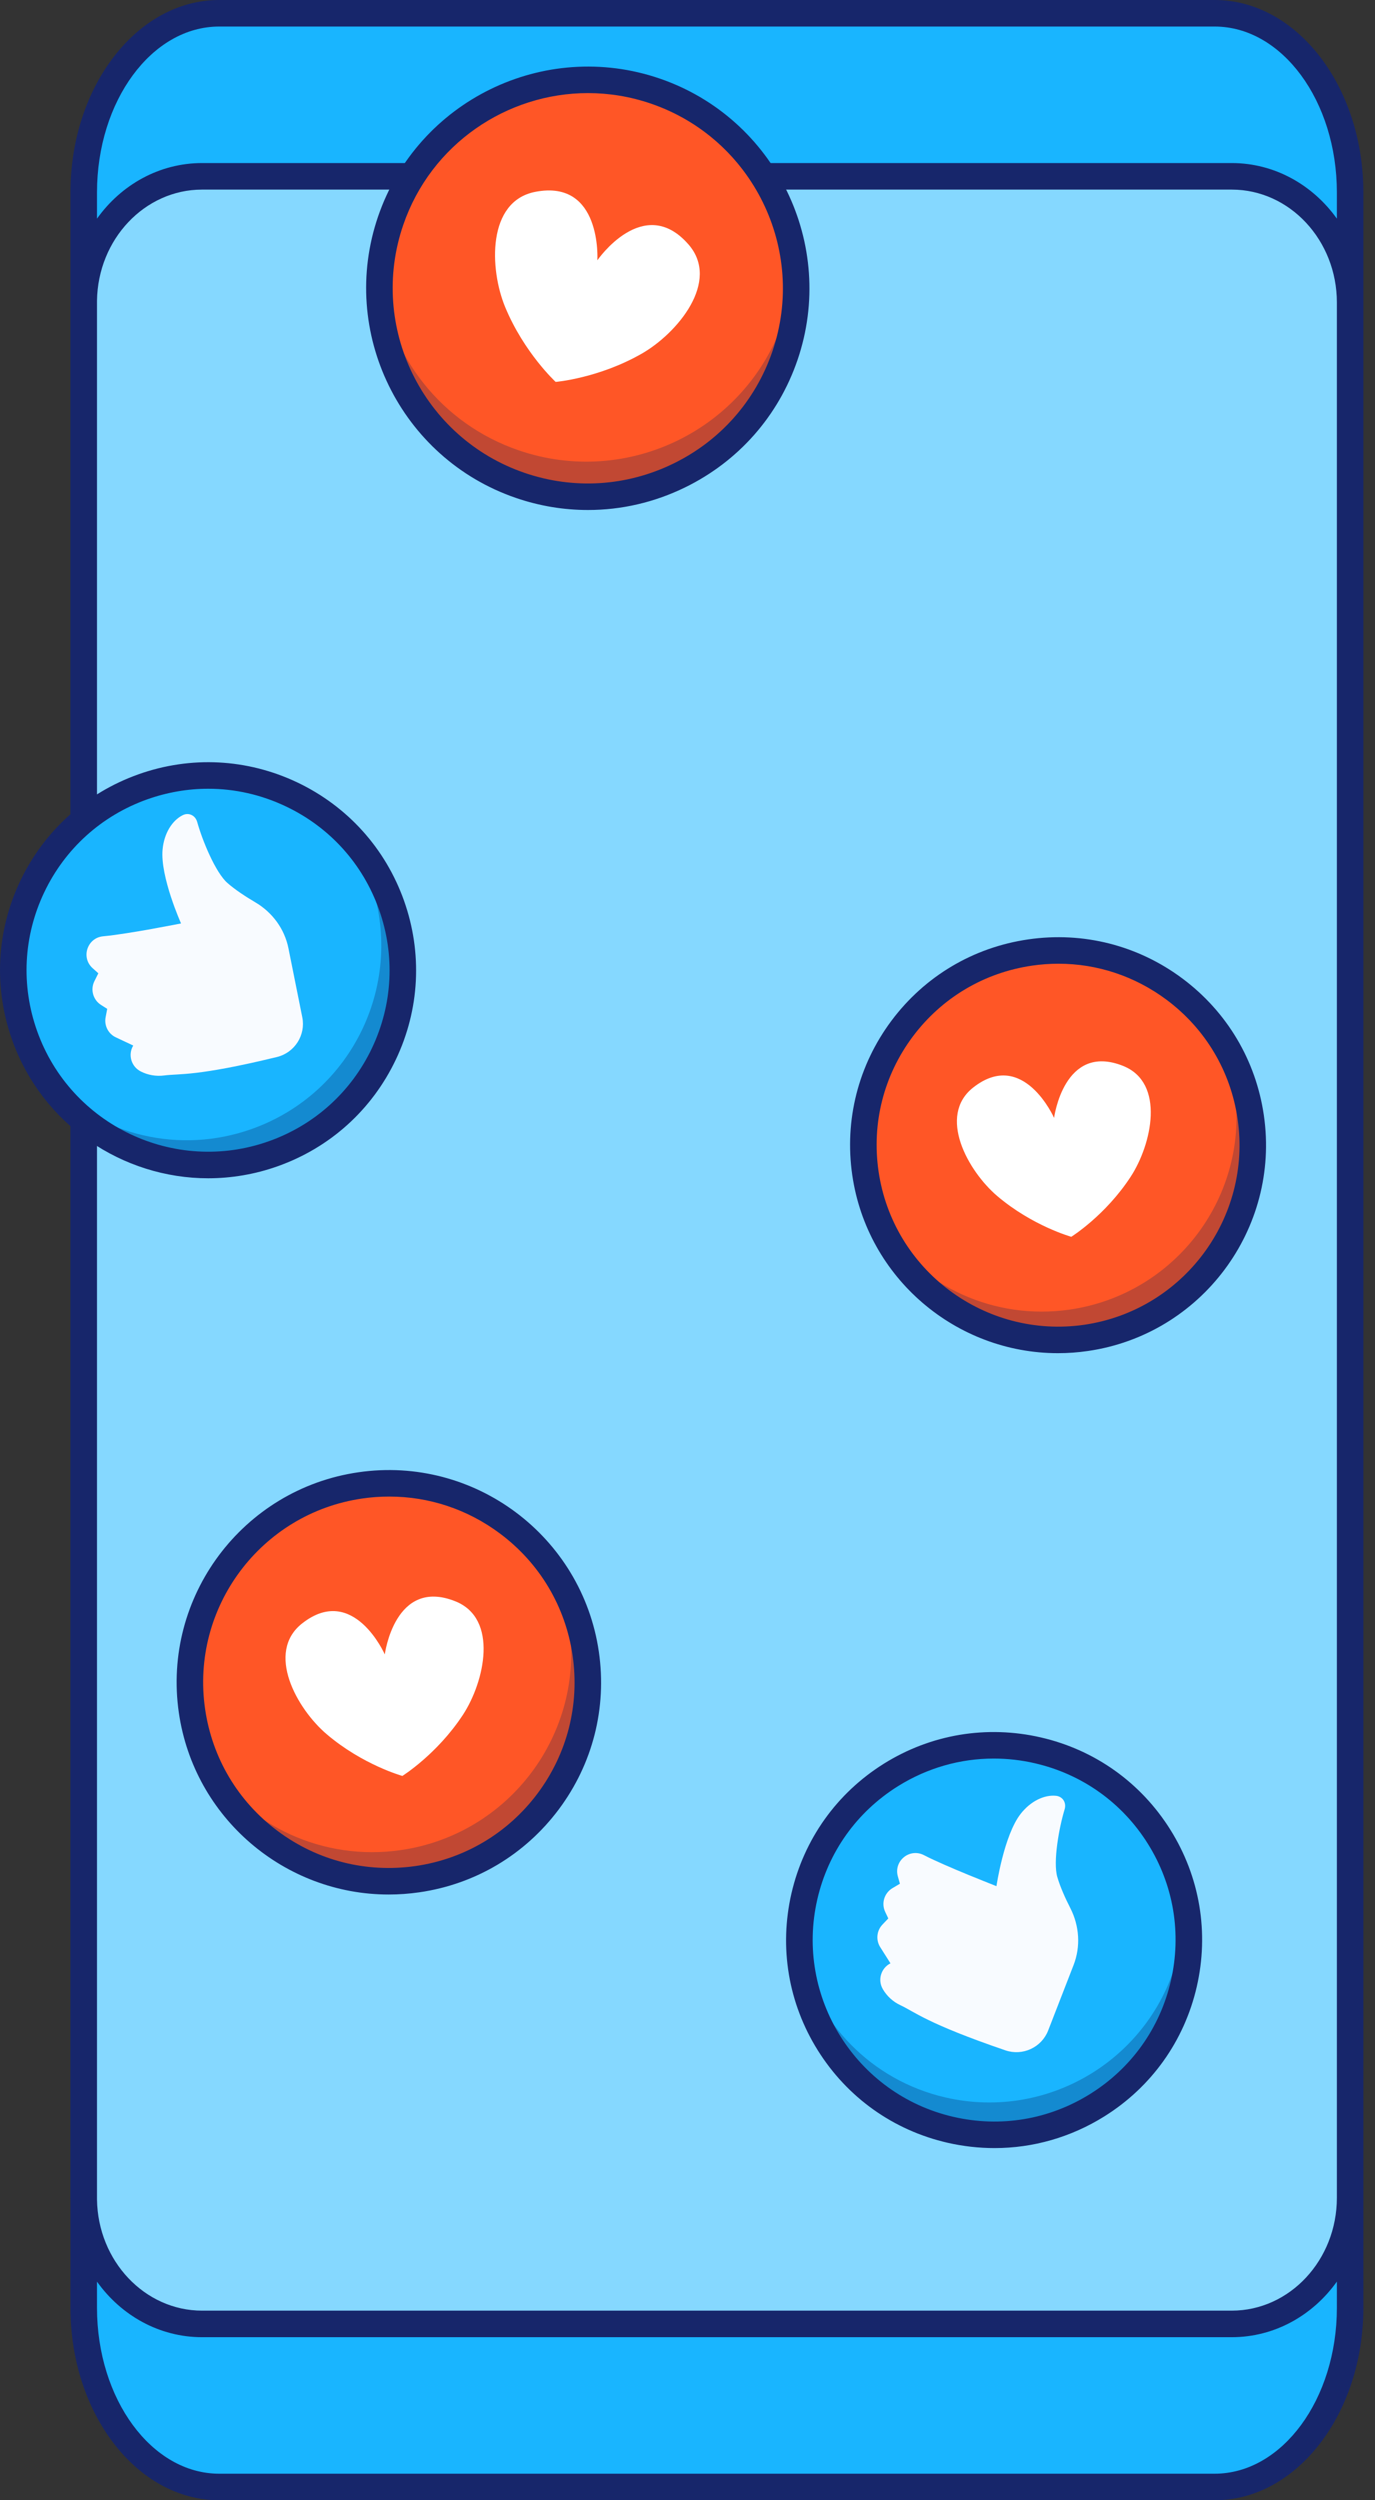 <svg width="33" height="60" viewBox="0 0 33 60" fill="none" xmlns="http://www.w3.org/2000/svg">
<rect x="0" y="0" width="33" height="60" fill="#333333" stroke="none"/>
<path d="M32.403 3.906H2.009V55.769H32.403V3.906Z" fill="#85D8FF"/>
<path d="M2.009 55.963V4.037C2.009 1.983 3.267 0.318 4.819 0.318H29.593C31.145 0.318 32.403 1.983 32.403 4.037V55.963C32.403 58.017 31.145 59.681 29.593 59.681H4.819C3.267 59.681 2.009 58.017 2.009 55.963ZM2.009 7.159V52.841C2.009 54.458 3.239 55.769 4.757 55.769H29.655C31.173 55.769 32.403 54.458 32.403 52.841V7.159C32.403 5.542 31.173 4.232 29.655 4.232H4.757C3.239 4.232 2.009 5.542 2.009 7.159Z" fill="#19B5FF"/>
<path d="M29.152 60H5.26C3.292 60 1.691 57.928 1.691 55.381V52.788C1.69 52.772 1.69 52.757 1.69 52.741V7.259C1.69 7.243 1.69 7.228 1.691 7.212V4.619C1.691 2.072 3.292 0 5.26 0H29.152C31.12 0 32.721 2.072 32.721 4.619V55.381C32.721 57.928 31.12 60 29.152 60ZM2.328 54.754V55.381C2.328 57.576 3.643 59.363 5.26 59.363H29.152C30.769 59.363 32.085 57.577 32.085 55.381V54.753C31.507 55.563 30.591 56.087 29.562 56.087H4.85C3.821 56.087 2.905 55.563 2.328 54.754ZM2.328 52.784C2.349 54.258 3.473 55.45 4.85 55.45H29.562C30.953 55.45 32.085 54.235 32.085 52.741V7.259C32.085 5.766 30.953 4.55 29.562 4.55H4.85C3.473 4.55 2.349 5.742 2.328 7.216V52.784ZM4.85 3.913H29.562C30.591 3.913 31.507 4.438 32.085 5.247V4.619C32.085 2.424 30.769 0.637 29.152 0.637H5.26C3.643 0.637 2.328 2.423 2.328 4.619V5.247C2.905 4.437 3.821 3.913 4.85 3.913Z" fill="#17266B"/>
<path d="M14.275 11.923C17.035 11.821 19.19 9.502 19.089 6.742C18.988 3.982 16.668 1.826 13.908 1.928C11.148 2.029 8.993 4.349 9.094 7.109C9.196 9.869 11.515 12.024 14.275 11.923Z" fill="#FF5626"/>
<path d="M19.065 6.297C19.044 6.763 18.96 7.235 18.801 7.699C17.905 10.311 15.061 11.703 12.449 10.807C10.582 10.167 9.345 8.532 9.113 6.698C9.017 8.858 10.337 10.912 12.485 11.649C15.098 12.544 17.942 11.153 18.838 8.54C19.094 7.794 19.157 7.03 19.065 6.297Z" fill="#C14833"/>
<path d="M14.111 12.239C13.531 12.239 12.947 12.143 12.382 11.949C9.608 10.998 8.124 7.966 9.075 5.192C10.027 2.417 13.057 0.935 15.833 1.885C18.607 2.837 20.09 5.868 19.139 8.643C18.678 9.987 17.721 11.071 16.445 11.695C15.706 12.057 14.911 12.239 14.111 12.239ZM14.111 2.234C12.165 2.234 10.343 3.457 9.678 5.398C8.84 7.841 10.146 10.509 12.588 11.347C13.771 11.753 15.041 11.673 16.165 11.123C17.288 10.574 18.131 9.619 18.536 8.437C19.374 5.994 18.068 3.326 15.626 2.488C15.125 2.316 14.614 2.234 14.111 2.234Z" fill="#17266B"/>
<path d="M16.522 5.864C15.446 4.634 14.337 6.246 14.337 6.246C14.337 6.246 14.451 4.293 12.846 4.604C11.687 4.829 11.747 6.456 12.123 7.367C12.578 8.466 13.336 9.165 13.336 9.165C13.336 9.165 14.365 9.079 15.398 8.489C16.253 8.002 17.3 6.753 16.522 5.864Z" fill="white"/>
<path d="M30.017 26.814C30.387 29.368 28.616 31.738 26.062 32.108C23.509 32.477 21.139 30.707 20.769 28.153C20.399 25.599 22.17 23.229 24.724 22.859C27.278 22.49 29.648 24.26 30.017 26.814Z" fill="#FF5626"/>
<path d="M29.249 24.855C29.431 25.252 29.562 25.68 29.628 26.134C29.998 28.688 28.227 31.057 25.673 31.427C23.849 31.691 22.123 30.86 21.148 29.434C21.989 31.27 23.962 32.415 26.063 32.111C28.616 31.741 30.387 29.371 30.017 26.817C29.912 26.088 29.639 25.425 29.249 24.855Z" fill="#C14833"/>
<path d="M25.39 32.473C22.952 32.473 20.813 30.679 20.454 28.197C20.264 26.878 20.598 25.563 21.395 24.495C22.193 23.427 23.359 22.734 24.679 22.543C25.998 22.352 27.313 22.686 28.381 23.484C29.449 24.282 30.142 25.448 30.333 26.767C30.727 29.491 28.832 32.027 26.108 32.421C25.868 32.456 25.628 32.473 25.39 32.473ZM25.403 23.127C25.193 23.127 24.982 23.142 24.771 23.173C23.619 23.34 22.602 23.945 21.906 24.876C21.21 25.808 20.918 26.955 21.085 28.106C21.429 30.482 23.64 32.133 26.017 31.792C28.393 31.448 30.047 29.235 29.703 26.859C29.537 25.708 28.931 24.69 28 23.994C27.239 23.426 26.335 23.127 25.403 23.127Z" fill="#17266B"/>
<path d="M26.951 25.578C25.532 25.014 25.298 26.827 25.298 26.827C25.298 26.827 24.559 25.154 23.358 26.097C22.49 26.779 23.234 28.106 23.935 28.703C24.782 29.422 25.711 29.68 25.711 29.68C25.711 29.68 26.529 29.17 27.136 28.239C27.64 27.469 27.977 25.985 26.951 25.578Z" fill="white"/>
<path d="M9.397 21.718C10.261 24.15 8.99 26.821 6.559 27.686C4.127 28.55 1.456 27.279 0.591 24.848C-0.273 22.416 0.998 19.744 3.429 18.88C5.861 18.016 8.532 19.287 9.397 21.718Z" fill="#19B5FF"/>
<path d="M8.258 19.947C8.514 20.3 8.727 20.694 8.88 21.126C9.744 23.557 8.474 26.229 6.042 27.093C4.305 27.711 2.449 27.235 1.213 26.028C2.399 27.663 4.559 28.398 6.558 27.687C8.99 26.823 10.26 24.151 9.396 21.72C9.149 21.025 8.751 20.43 8.258 19.947Z" fill="#148AD0"/>
<path d="M4.998 28.276C2.945 28.276 1.017 26.998 0.291 24.956C-0.155 23.7 -0.086 22.345 0.486 21.141C1.059 19.938 2.066 19.029 3.322 18.582C4.578 18.135 5.933 18.205 7.137 18.777C8.34 19.35 9.249 20.357 9.696 21.613C10.142 22.869 10.073 24.224 9.5 25.428C8.928 26.632 7.921 27.541 6.665 27.987C6.115 28.183 5.552 28.275 4.998 28.276ZM4.997 18.928C4.505 18.928 4.012 19.013 3.535 19.182C2.44 19.572 1.561 20.364 1.061 21.415C0.562 22.465 0.501 23.647 0.891 24.743C1.695 27.005 4.189 28.191 6.452 27.387C7.547 26.998 8.426 26.205 8.926 25.155C9.425 24.104 9.486 22.922 9.096 21.827C8.707 20.731 7.914 19.852 6.863 19.353C6.27 19.07 5.635 18.928 4.997 18.928Z" fill="#17266B"/>
<path d="M7.255 24.412L6.923 22.758C6.83 22.291 6.536 21.893 6.125 21.652C5.896 21.517 5.649 21.356 5.46 21.191C5.171 20.939 4.852 20.158 4.733 19.726C4.689 19.568 4.53 19.489 4.384 19.563C4.13 19.691 3.938 19.998 3.902 20.386C3.841 21.037 4.345 22.16 4.345 22.16C4.345 22.16 3.086 22.412 2.491 22.467L2.473 22.469C2.092 22.507 1.938 22.979 2.223 23.234L2.36 23.357L2.267 23.543C2.164 23.747 2.233 23.995 2.426 24.117L2.573 24.21L2.535 24.409C2.496 24.609 2.597 24.809 2.782 24.895L3.197 25.09L3.196 25.093C3.067 25.313 3.15 25.595 3.376 25.711C3.55 25.8 3.746 25.834 3.939 25.809C4.314 25.76 4.712 25.836 6.645 25.366C7.071 25.263 7.341 24.841 7.255 24.412Z" fill="#F8FBFF"/>
<path d="M28.411 47.606C27.831 50.12 25.323 51.689 22.808 51.109C20.294 50.53 18.725 48.021 19.305 45.507C19.884 42.992 22.392 41.424 24.907 42.003C27.422 42.583 28.99 45.091 28.411 47.606Z" fill="#19B5FF"/>
<path d="M28.404 45.502C28.43 45.938 28.398 46.384 28.295 46.83C27.716 49.345 25.207 50.913 22.692 50.334C20.896 49.92 19.588 48.52 19.195 46.838C19.315 48.854 20.74 50.635 22.808 51.112C25.322 51.692 27.831 50.123 28.411 47.608C28.576 46.891 28.561 46.174 28.404 45.502Z" fill="#148AD0"/>
<path d="M23.868 51.549C23.492 51.549 23.113 51.506 22.737 51.42C21.438 51.121 20.334 50.333 19.627 49.203C18.92 48.073 18.696 46.735 18.995 45.436C19.295 44.137 20.082 43.032 21.212 42.325C22.343 41.618 23.681 41.395 24.98 41.694C26.279 41.993 27.383 42.78 28.09 43.911C28.797 45.041 29.021 46.379 28.722 47.678C28.423 48.977 27.635 50.082 26.505 50.788C25.701 51.29 24.793 51.549 23.868 51.549ZM23.85 42.201C23.043 42.201 22.251 42.427 21.55 42.865C20.564 43.482 19.877 44.445 19.616 45.578C19.077 47.918 20.541 50.26 22.881 50.799C24.015 51.061 25.181 50.865 26.167 50.248C27.153 49.632 27.84 48.668 28.101 47.535C28.362 46.401 28.167 45.234 27.55 44.248C26.934 43.262 25.97 42.575 24.837 42.314C24.509 42.238 24.178 42.201 23.85 42.201Z" fill="#17266B"/>
<path d="M25.156 48.727L25.767 47.154C25.939 46.71 25.905 46.217 25.689 45.792C25.568 45.556 25.447 45.287 25.376 45.046C25.268 44.679 25.42 43.848 25.551 43.42C25.599 43.264 25.508 43.112 25.345 43.095C25.062 43.066 24.735 43.222 24.495 43.529C24.093 44.046 23.915 45.263 23.915 45.263C23.915 45.263 22.718 44.798 22.186 44.525L22.171 44.517C21.829 44.344 21.445 44.659 21.548 45.028L21.598 45.205L21.419 45.311C21.223 45.428 21.147 45.674 21.245 45.881L21.319 46.038L21.179 46.185C21.039 46.332 21.017 46.556 21.126 46.728L21.371 47.115L21.368 47.117C21.142 47.233 21.059 47.516 21.188 47.735C21.286 47.903 21.433 48.038 21.61 48.12C21.952 48.28 22.247 48.56 24.129 49.203C24.543 49.345 24.998 49.135 25.156 48.727Z" fill="#F8FBFF"/>
<path d="M12.258 44.152C14.342 42.537 14.722 39.538 13.107 37.453C11.491 35.369 8.492 34.989 6.408 36.604C4.324 38.22 3.944 41.219 5.559 43.303C7.175 45.387 10.174 45.767 12.258 44.152Z" fill="#FF5626"/>
<path d="M13.273 37.684C13.458 38.089 13.593 38.526 13.66 38.989C14.038 41.599 12.228 44.021 9.618 44.398C7.754 44.668 5.99 43.819 4.994 42.362C5.854 44.238 7.87 45.408 10.016 45.097C12.626 44.719 14.435 42.298 14.058 39.688C13.95 38.943 13.671 38.266 13.273 37.684Z" fill="#C14833"/>
<path d="M9.328 45.464C6.841 45.464 4.658 43.633 4.292 41.1C3.89 38.321 5.823 35.733 8.603 35.331C11.384 34.927 13.97 36.862 14.373 39.641C14.567 40.988 14.226 42.329 13.412 43.419C12.597 44.509 11.408 45.217 10.062 45.411C9.815 45.447 9.57 45.464 9.328 45.464ZM9.342 35.914C9.127 35.914 8.911 35.929 8.694 35.961C6.262 36.313 4.57 38.578 4.922 41.009C5.092 42.187 5.711 43.228 6.665 43.94C7.618 44.653 8.792 44.949 9.97 44.781C11.148 44.611 12.19 43.991 12.902 43.038C13.614 42.084 13.913 40.91 13.743 39.732C13.572 38.554 12.953 37.513 11.999 36.801C11.221 36.219 10.296 35.914 9.342 35.914Z" fill="#17266B"/>
<path d="M10.925 38.426C9.474 37.849 9.235 39.702 9.235 39.702C9.235 39.702 8.481 37.993 7.253 38.957C6.366 39.653 7.126 41.01 7.843 41.619C8.708 42.355 9.657 42.618 9.657 42.618C9.657 42.618 10.493 42.096 11.114 41.146C11.628 40.358 11.973 38.842 10.925 38.426Z" fill="white"/>
</svg>
